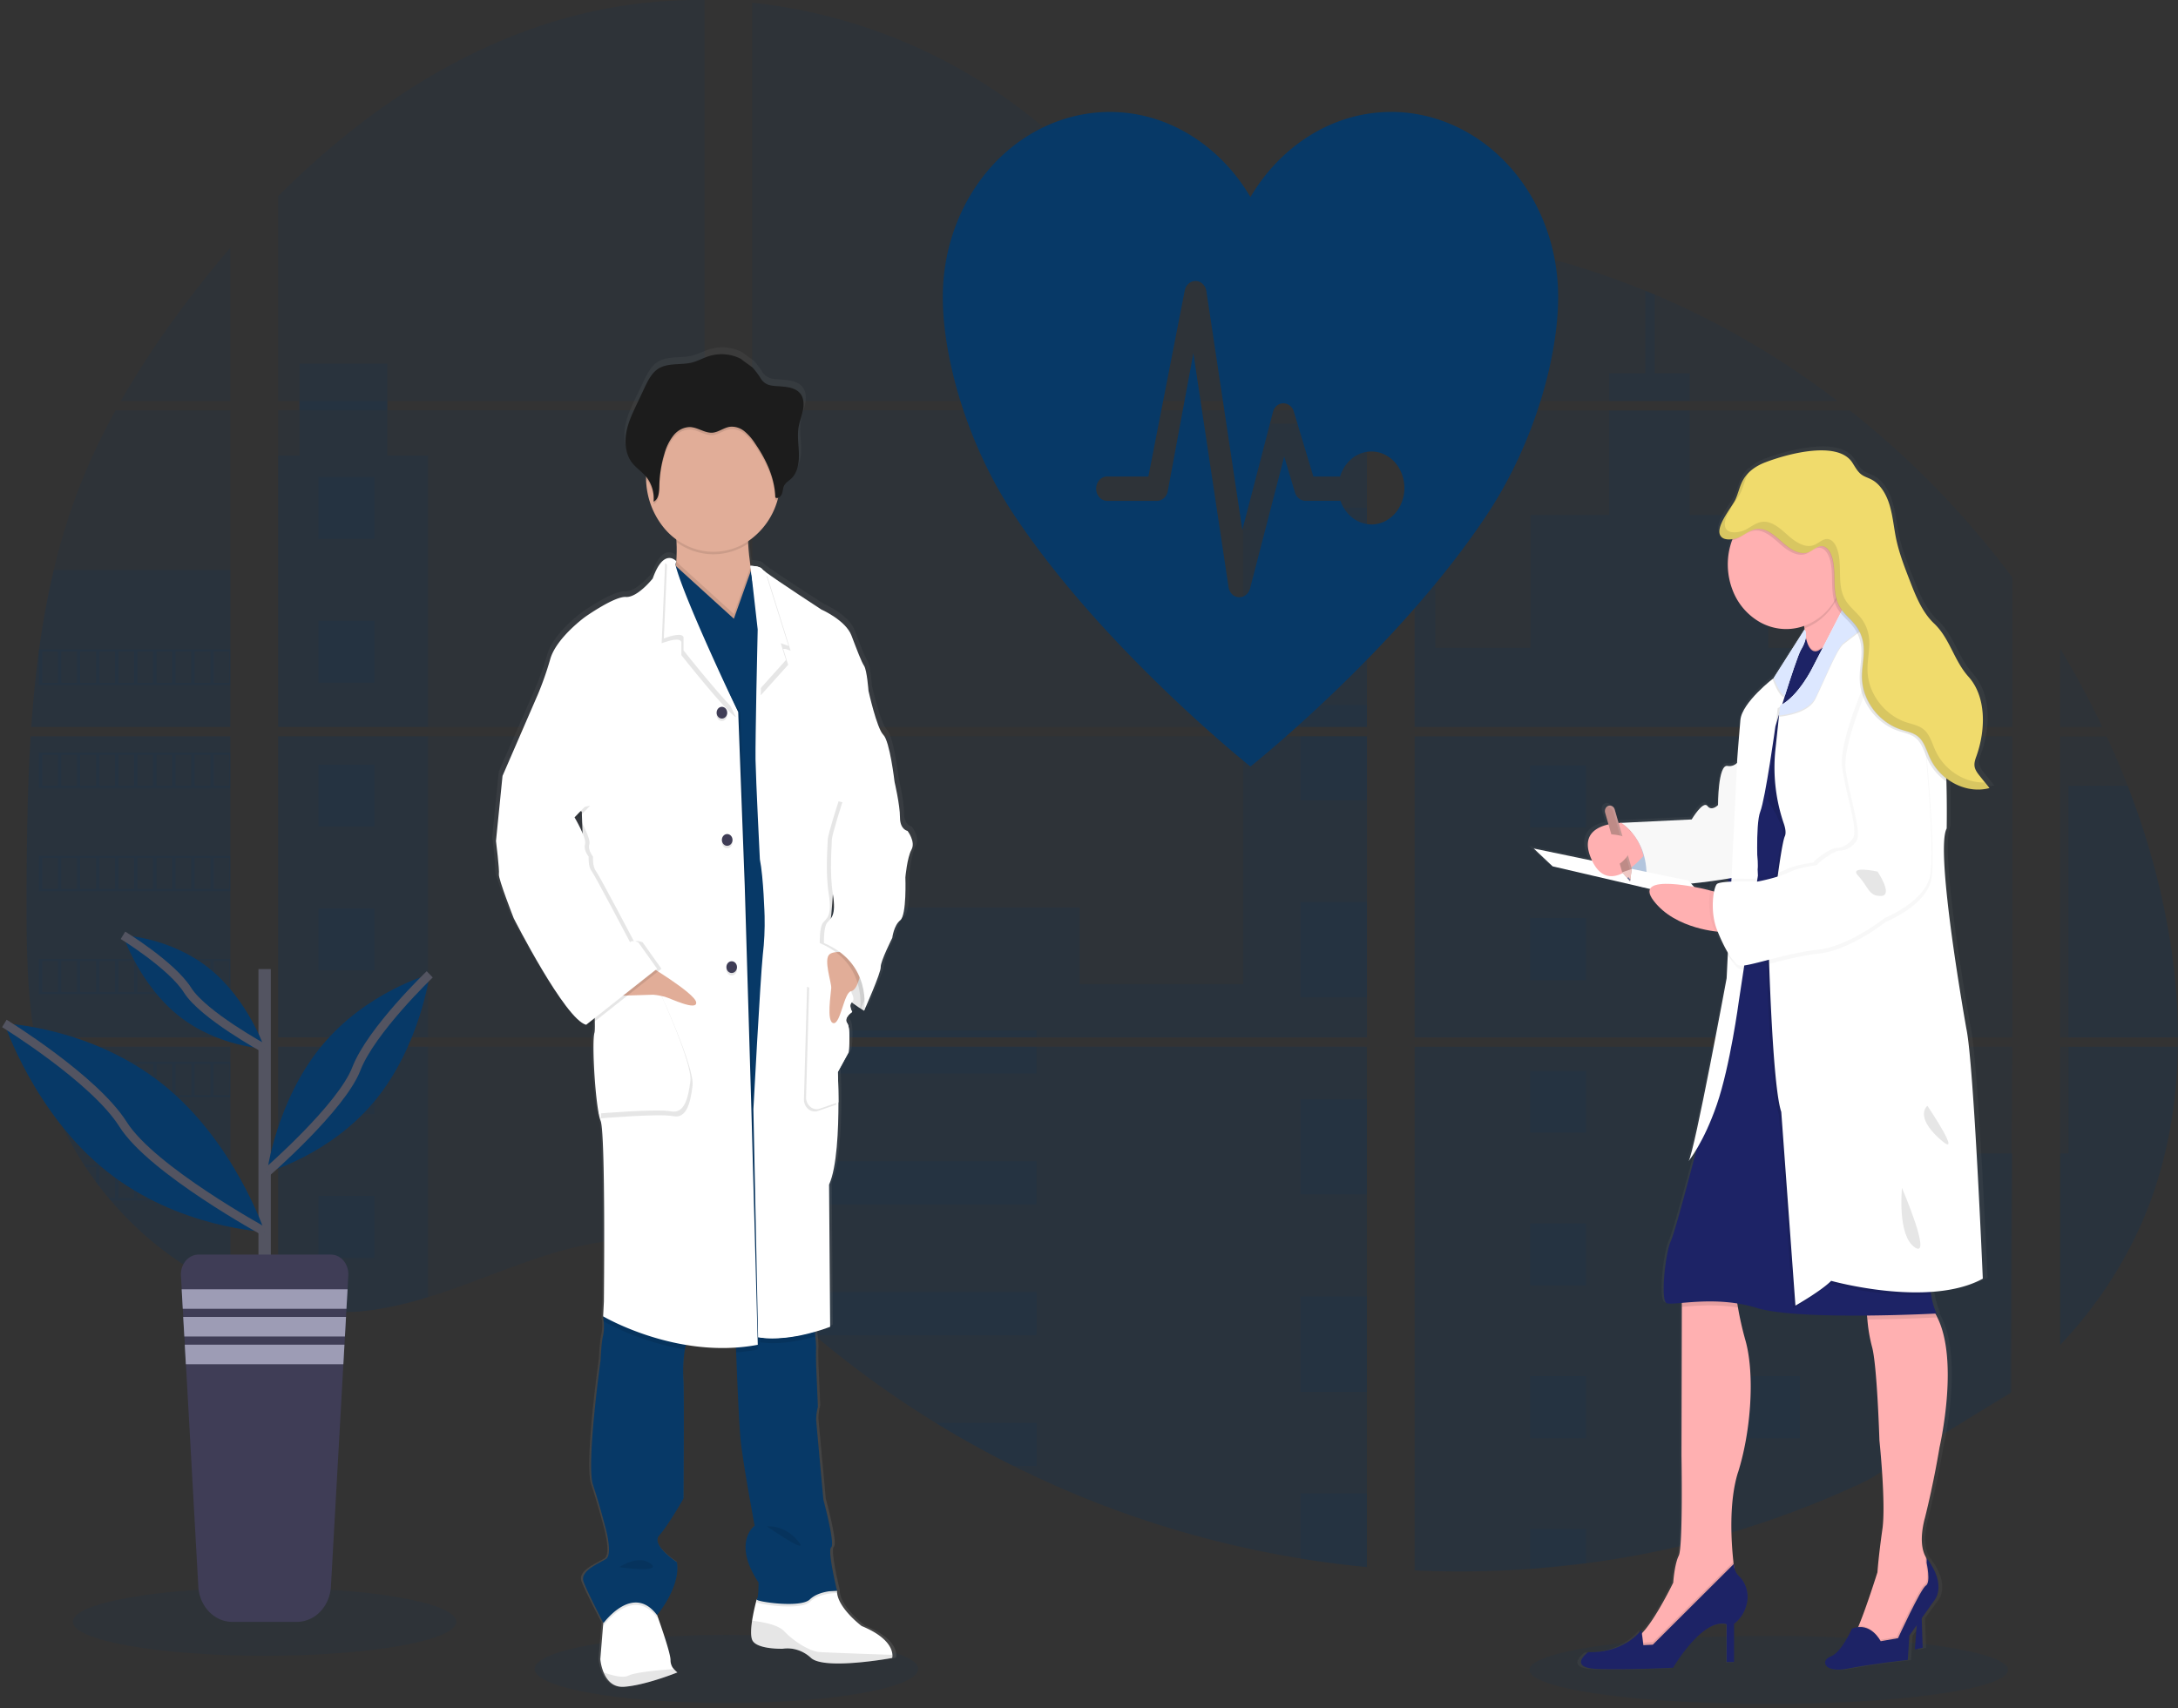 <svg width="501" height="393" viewBox="0 0 501 393" fill="none" xmlns="http://www.w3.org/2000/svg"><rect x="0" y="0" width="501" height="393" fill="#333333" stroke="none"/><path opacity=".1" d="M167.09 391.84c24.36 0 44.1-3.5 44.1-7.84 0-4.32-19.74-7.83-44.1-7.83-24.37 0-44.11 3.5-44.11 7.83s19.74 7.84 44.1 7.84zM406.85 392.06c30.4 0 55.04-3.5 55.04-7.83 0-4.34-24.64-7.84-55.04-7.84s-55.04 3.5-55.04 7.84c0 4.32 24.64 7.83 55.04 7.83zM7.05 169.4h45.94v69.29H10.41l-.34 2.14H53v55.88l-.22-.08a79.2 79.2 0 01-3.62-1.7l-.77-.38a88.13 88.13 0 01-4.88-2.77 76.98 76.98 0 01-18.05-15.6c-.16-.17-.3-.35-.45-.5a83.91 83.91 0 01-2.15-2.7l-.77-1a87.57 87.57 0 01-2.4-3.42l-.34-.5a77.22 77.22 0 01-7.78-15.58c-.07-.16-.12-.34-.18-.5a72.08 72.08 0 01-2.4-8.33c-2.57-11.1-2.87-22.64-2.87-34.1v-4c0-4.63.05-9.3.12-13.95 0-1.21.04-2.41.07-3.63a523.02 523.02 0 01.44-13.25l.3-5.32zM52.99 92.26h-25.2c4.1-7.1 8.57-13.92 13.4-20.42 3.75-5.09 7.7-10.05 11.8-14.83v35.25zM52.99 94.4v72.86H7.19c0-.21.03-.43.05-.64l.12-1.72c.05-.67.1-1.35.17-2l.19-2.19.2-2.19.23-2.17.24-2.17.22-1.8c.1-.85.2-1.7.33-2.54 0-.13.03-.26.05-.38a189.6 189.6 0 013.37-18.3 145.46 145.46 0 015.68-18.52c2.44-6.3 5.3-12.39 8.55-18.22l26.4-.02zM63.96 169.4v69.29h98.12v-69.3H63.96zm0 71.43v59.5c.56.13 1.12.26 1.67.36a47.92 47.92 0 002.71.5l.9.14a43.71 43.71 0 003.35.4l.88.07c.47.04.94.07 1.41.08.29 0 .58.04.88.05h3.23c.39 0 .78 0 1.16-.05h.03c.26 0 .54 0 .8-.03h.23c.23 0 .46 0 .67-.04h.16l1.52-.13 1.5-.18 1.04-.13c4.2-.65 8.35-1.63 12.42-2.93 9.16-2.82 18.11-6.77 27.26-9.67 11.83-3.73 24.9-5.56 36.33-1v-46.94H63.96zm98.12-148.57V0a114.63 114.63 0 00-31.88 4.14c-24.84 6.9-47.14 21.88-66.24 41.02v47.08h4.92v2.14h-4.92v72.87h98.12V94.39H89.1v-2.13h72.98zM288.12 61.1c-6.15-.24-12.26-2.4-17.78-5.72-10.57-6.37-19.02-16.19-28.45-24.48A123.87 123.87 0 00173.04.63v91.63h140.08l.35-.41-25.35-30.75zm12.76-2.5l13.53 16.42V54.28c-4.53.62-8.5 2.1-13.51 4.3l-.02.01zm13.53 256.5v-74.27h-28.83l-.24-.96.24.96H173.06v53.72c1.07.87 2.12 1.8 3.17 2.73 1.13 1 2.24 2.06 3.36 3.1l1.13 1.03a195.05 195.05 0 004.92 4.36c.54.5 1.1.95 1.66 1.42a226.17 226.17 0 0045.76 30.08 231.5 231.5 0 0081.35 23.26V315.1h.45-.45zM173.06 94.4v72.86h141.37V94.39H173.06zm0 75v69.29h141.37v-69.3H173.06zM325.4 54.2v23.12l17.27-20.96a171.74 171.74 0 00-17.27-2.2v.03zm0 115.22v69.27h137.5v-69.3l-137.5.03zm137 151.19l.49-79.78H325.4v120.5c8.86.4 17.73.29 26.58-.36h.15c4.22-.29 8.43-.72 12.62-1.28h.09a214.9 214.9 0 0064.82-19.14l32.74-19.94zm27.02-139.8a194.36 194.36 0 00-4.82-11.38h-10.73v69.26h27.12c-.01-19.62-4.5-39.65-11.56-57.9l-.01.02zm-15.55 60.04v68.62a98.27 98.27 0 0018.74-27.97c5.6-12.76 8.15-26.58 8.36-40.66l-27.1.01zm0-91.62v18.03h9.72a200.6 200.6 0 00-9.71-18.05l-.01.02zM380.62 67.8l-2.15-.9c-7.6-3.1-15.35-5.69-23.23-7.73l-26.43 32.1-.5.59.33.41h94.06a195.32 195.32 0 00-42.07-24.5l-.01.03zm44.84 26.63h-98.13l-1.93 1.95v70.89h137.53v-34.34a205.38 205.38 0 00-37.46-38.53l-.01.03z" fill="#073967"/><path opacity=".1" d="M52.99 131.15v36.1H7.19c0-.2.03-.42.05-.63a201.73 201.73 0 01.29-3.72l.19-2.19.2-2.19.23-2.17.24-2.17.22-1.8c.1-.85.2-1.7.33-2.54 0-.13.03-.26.05-.38a189.6 189.6 0 013.37-18.3l40.63-.01zM7.05 169.4h45.94v69.29H10.41l-.34 2.14H53v55.88l-.22-.08a79.2 79.2 0 01-3.62-1.7l-.77-.38a88.13 88.13 0 01-4.88-2.77 76.98 76.98 0 01-18.05-15.6c-.16-.17-.3-.35-.45-.5a83.91 83.91 0 01-2.15-2.7l-.77-1a87.57 87.57 0 01-2.4-3.42l-.34-.5a77.22 77.22 0 01-7.78-15.58c-.07-.16-.12-.34-.18-.5a72.08 72.08 0 01-2.4-8.33c-2.57-11.1-2.87-22.64-2.87-34.1v-4c0-4.63.05-9.3.12-13.95 0-1.21.04-2.41.07-3.63a523.02 523.02 0 01.44-13.25l.3-5.32zM98.5 104.83v62.43H63.96v-62.43h4.92V83.69H89.1v21.14h9.4zM98.5 169.4H63.96v69.28H98.5V169.4zM63.96 240.83H98.5v57.6a82.75 82.75 0 01-12.42 2.92l-1.04.14-1.5.18c-.5.06-1.02.1-1.52.13h-.16l-.66.03h-.24c-.27 0-.54.04-.81.05l-1.16.03h-3.21l-.87-.04c-.45 0-.94-.05-1.41-.08l-.87-.08-1.09-.1c-.76-.08-1.51-.18-2.26-.3l-.9-.13-.46-.07a61.8 61.8 0 01-2.26-.43c-.56-.1-1.1-.24-1.67-.36l-.03-59.49zM314.43 97.45h-28.48v69.8h28.48v-69.8zM314.44 169.4v69.29H173.06V208.8h75.3v17.63h37.59V169.4h28.49zM314.88 315.12h-.45v45.46a231.54 231.54 0 01-127.13-53.4 246.6 246.6 0 01-6.58-5.78c-1.5-1.36-2.98-2.77-4.49-4.13a103.1 103.1 0 00-3.17-2.74v-53.7h112.51l-.23-.95c.08.31.17.63.24.95h28.85v74.26l.45.03zM388.71 92.26h-18.56v-6.39h8.33v-19c.72.29 1.44.59 2.15.9v18.1h8.08v6.39zM433.43 167.26H342.3l.04.02-.04-.02h-16.9v-69.8h4.78v51.6h21.89V118.5h18.08V94.4h18.56v24.12h18.08v30.55h26.63v18.19zM325.4 169.4v69.29h108.03v-69.3H325.4zm137.35 150.85l.15-54.85h-29.47v-24.54H325.4v120.46c8.86.42 17.73.3 26.58-.35h.15c4.22-.29 8.43-.72 12.62-1.28h.09a214.88 214.88 0 0064.82-19.14M475.79 240.83h25.2c-.23 14.07-2.78 27.9-8.37 40.65a98.3 98.3 0 01-18.74 27.98v-44.08h1.9v-24.55zM501 238.69h-25.21v-57.9h13.64c7.06 18.25 11.55 38.28 11.57 57.9z" fill="#073967"/><path opacity=".1" d="M314.44 116.86h-15.26v21.88h15.25v-21.88zM314.44 162.22h-15.26v5.04h15.25v-5.04zM314.44 169.4h-15.26v14.7h15.25v-14.7zM314.44 207.58h-15.26v21.88h15.25v-21.88zM314.44 252.94h-15.26v21.88h15.25v-21.88zM314.43 315.1c.15 0 .3 0 .45.02h-.45v5.09h-15.25V298.3h15.25v16.8zM314.43 343.65v16.9c-5.1-.47-10.18-1.12-15.25-1.94v-14.96h15.25zM238.46 237.08h-65.4v1.6h65.4v-1.6zM238.46 240.83h-65.4v6.16h65.4v-6.16zM238.46 267.18h-65.4v9.91h65.4v-9.9zM238.45 297.29v9.9H187.3c-2.22-1.87-4.41-3.8-6.58-5.78-1.5-1.36-2.98-2.77-4.5-4.12h62.23zM238.45 327.38v9.9h-5.4a232.56 232.56 0 01-17.84-9.91l23.24.01zM364.85 176.11h-12.87v14.25h12.87V176.1zM86.1 109.74H73.24V124h12.88v-14.25zM86.1 142.83H73.24v14.24h12.88v-14.24zM86.1 175.92H73.24v14.24h12.88v-14.24zM86.1 209H73.24v14.25h12.88V209zM86.1 242.09H73.24v14.24h12.88V242.1zM86.1 275.18H73.24v14.24h12.88v-14.24zM414 176.11h-12.87v14.25H414V176.1zM364.85 211.25h-12.87v14.25h12.87v-14.25zM414 211.25h-12.87v14.25H414v-14.25zM364.85 246.38h-12.87v14.25h12.87v-14.25zM414 246.38h-12.87v14.25H414v-14.25zM364.85 281.52h-12.87v14.24h12.87v-14.24zM414 281.52h-12.87v14.24H414v-14.24zM364.85 316.66h-12.87v14.24h12.87v-14.24zM414 316.66h-12.87v14.24H414v-14.24zM351.98 360.97v-9.18h12.87v7.88l-12.87 1.3zM8.93 149.45v8.15H53v-8.15H8.93zm4.4 7.64h-3.6v-7.14h3.62l-.03 7.14zm4.38 0h-3.62v-7.14h3.62v7.14zm4.38 0h-3.63v-7.14h3.63v7.14zm4.38 0h-3.61v-7.14h3.62v7.14zm4.38 0h-3.62v-7.14h3.62v7.14zm4.39 0h-3.62v-7.14h3.62v7.14zm4.39 0H36v-7.14h3.62v7.14zm4.38 0h-3.62v-7.14H44v7.14zm4.38 0h-3.62v-7.14h3.62v7.14zm4.38 0h-3.62v-7.14h3.62v7.14zM8.93 173.16v8.15H53v-8.15H8.93zm4.4 7.64h-3.6v-7.12h3.62l-.03 7.12zm4.38 0h-3.62v-7.12h3.62v7.12zm4.38 0h-3.63v-7.12h3.63v7.12zm4.38 0h-3.61v-7.12h3.62v7.12zm4.38 0h-3.62v-7.12h3.62v7.12zm4.39 0h-3.62v-7.12h3.62v7.12zm4.39 0H36v-7.12h3.62v7.12zm4.38 0h-3.62v-7.12H44v7.12zm4.38 0h-3.62v-7.12h3.62v7.12zm4.38 0h-3.62v-7.12h3.62v7.12zM8.93 196.88v8.17H53v-8.17H8.93zm4.4 7.64h-3.6v-7.12h3.62l-.03 7.12zm4.38 0h-3.62v-7.12h3.62v7.12zm4.38 0h-3.63v-7.12h3.63v7.12zm4.38 0h-3.61v-7.12h3.62v7.12zm4.38 0h-3.62v-7.12h3.62v7.12zm4.39 0h-3.62v-7.12h3.62v7.12zm4.39 0H36v-7.12h3.62v7.12zm4.38 0h-3.62v-7.12H44v7.12zm4.38 0h-3.62v-7.12h3.62v7.12zm4.38 0h-3.62v-7.12h3.62v7.12zM8.93 220.6v8.15H53v-8.14H8.93zm4.4 7.64h-3.6v-7.13h3.62l-.03 7.13zm4.38 0h-3.62v-7.13h3.62v7.13zm4.38 0h-3.63v-7.13h3.63v7.13zm4.38 0h-3.61v-7.13h3.62v7.13zm4.38 0h-3.62v-7.13h3.62v7.13zm4.39 0h-3.62v-7.13h3.62v7.13zm4.39 0H36v-7.13h3.62v7.13zm4.38 0h-3.62v-7.13H44v7.13zm4.38 0h-3.62v-7.13h3.62v7.13zm4.38 0h-3.62v-7.13h3.62v7.13zM9.12 244.32c.18.77.38 1.54.58 2.3v-1.79h3.63v7.13h-1.94l.18.5h41.42v-8.14H9.12zm8.6 7.64H14.1v-7.13h3.62v7.13zm4.38 0h-3.62v-7.13h3.62v7.13zm4.39 0h-3.63v-7.13h3.62v7.13zm4.38 0h-3.62v-7.13h3.62v7.13zm4.38 0h-3.62v-7.13h3.62v7.13zm4.39 0h-3.62v-7.13h3.62v7.13zm4.38 0H40.4v-7.13h3.62v7.13zm4.38 0h-3.62v-7.13h3.62v7.13zm4.39 0h-3.63v-7.13h3.63v7.13zM19.35 268.05l.34.5h2.4v3.42c.25.34.5.68.77 1v-4.44h3.62v7.14h-1.47c.15.17.29.34.46.5H53v-8.13H19.35zm11.5 7.62h-3.62v-7.11h3.62v7.11zm4.39 0h-3.62v-7.11h3.62v7.11zm4.39 0H36v-7.11h3.62v7.11zm4.38 0h-3.62v-7.11H44v7.11zm4.38 0h-3.62v-7.11h3.62v7.11zm4.38 0h-3.62v-7.11h3.62v7.11zM43.52 291.76c.41.26.83.5 1.26.76v-.25h3.62v2.26l.77.4v-2.66h3.62v4.34l.22.08v-4.93h-9.49zM342.31 167.26h.03-.02zm-27.88 147.83h.45-.45zm-29.1-75.22c.1.32.17.64.25.96l-.24-.96zm56.99-72.63h.02-.02zm-273.42-75v2.14h20.22v-2.14H68.9zM314.43 315.1h.45-.45zm-29.1-75.22c.1.32.17.64.25.96l-.24-.96zm56.99-72.63h.02-.02zm-27.89 147.83h.45-.45zm-29.1-75.2c.1.32.17.64.25.96l-.24-.96z" fill="#073967"/><path d="M209.74 190.17s-1.79-.27-1.79-3.15c0-2.87-1.27-8.24-1.27-8.24 0-.03-1.1-9.35-2.63-10.84-1.53-1.48-3.49-10.18-3.49-10.18s-.33-4.73-1.02-5.74c-.68-1.02-1.6-3.51-2.97-7.06-1.36-3.55-7.04-6.01-7.04-6.01s-10.27-6.6-13.18-8.74a4.55 4.55 0 01-.74-.62c-.5-.74-2.72-.75-2.72-.75a54.11 54.11 0 01-.52-5.14c0-.18 0-.37-.02-.55a17.1 17.1 0 006.88-9.42l.15-.58c.2-.07.37-.19.53-.34.15-.15.27-.34.35-.54.27-.65.27-1.4.6-2 .38-.72 1.1-1.1 1.67-1.63 1.44-1.36 1.81-3.64 1.74-5.71-.04-1.68-.29-3.37-.2-5.04l.04-.42c.02-.25.05-.5.1-.74.22-1.24.7-2.42.97-3.65.28-1.23.3-2.62-.33-3.68-.93-1.56-2.86-1.87-4.56-2.03-1.92-.18-3.64.06-4.88-1.71-.57-.93-1.22-1.8-1.93-2.59-.26-.26-2.72-1.92-2.72-2.03a10.03 10.03 0 00-7.67-.66c-1.28.42-2.48 1.09-3.78 1.42-2.79.73-6-.06-8.38 1.71-1.32 1-2.1 2.6-2.85 4.15-.6 1.28-1.22 2.55-1.84 3.83-1 2.1-2.02 4.23-2.44 6.56-.09.5-.14 1.01-.16 1.53v.81c0 .18 0 .35.03.5l.03.32.06.5.14.66.08.27.16.5.1.27.23.5.1.2c.13.23.27.45.42.67.97 1.33 2.4 2.19 3.45 3.44v.56c.05 2.8.72 5.53 1.95 7.97a16.58 16.58 0 005.1 6.03l.03.58c.09 1.48.07 2.97-.05 4.46a1.94 1.94 0 00-.68-.56 1.75 1.75 0 00-.82-.18c-.2-.01-.4 0-.58.05l-.04-.03v.04c-1 .27-2.22 1.42-3.4 4.68 0 0-3.56 4.45-6.28 4.26-2.72-.18-9.6 4.63-9.6 4.63s-6.7 4.82-8.14 9.73c-.8 2.78-1.77 5.5-2.89 8.15l-8.3 18.91-1.52 15s.84 6.67.68 7.7c-.17 1 3.48 10.18 3.48 10.18s12.05 23.44 16.98 24.64l.35-.28c.21.12.44.22.67.28l1.01-.8c.06.89.04 1.77-.08 2.65-.68 2.31.26 17.42 1.44 20.38 1.19 2.96.77 41.77.77 41.77l-.17 3.43s0 .1.04.3l-.04.8.12.08c.13 1.08.09 2.19-.12 3.26-.42 1.5-.6 5.75-.6 5.75s-3.39 23.98-1.78 28.8c1.6 4.82 2.97 10.1 2.97 10.1s1.7 6 .09 7.03c-1.62 1.03-6.22 2.75-5.27 5.26.86 2.31 4.12 8.51 4.6 9.42l-.03.48-.67 7.97c.11 1.06.37 2.09.77 3.05.73 1.74 2.14 3.54 4.84 3.35.45-.04.97-.1 1.48-.17 4.93-.74 11-3.17 11-3.17-.31-.22-.6-.49-.86-.79a3 3 0 01-.76-2c.08-1.45-2.38-8.37-3-10.08l-.14-.38s5.6-6.48 4.67-12.23c0 0-6.2-4-4.16-6.2 2.05-2.2 5.7-8.52 5.7-8.52s.16-23.62 0-27.14c-.18-2.45-.07-4.91.3-7.33.07-.37.16-.72.24-1.07 2.83.46 5.68.7 8.53.71 1.04 0 2.1 0 3.17-.07a577.37 577.37 0 001.07 21c.51 5.47 3.31 20.2 3.31 20.2s-5.34 3.8.93 13.15c0 0 0 3.39-.41 3.88-.45 1.6-.8 3.24-1.08 4.89-.26 1.76-.37 3.55.06 4.47 1.02 2.22 7.13 2.04 7.13 2.04l.15-.03c1.15-.14 2.32-.01 3.43.36 1.1.37 2.14.98 3.04 1.8 2.32 2.06 11.13 1.15 15.9.5 1.87-.27 3.12-.5 3.12-.5.06-.24.09-.48.07-.73-.05-1.3-.97-4.14-7.2-6.68 0 0-5.86-4.36-5.78-8.15h-.8c.5-.03.81 0 .81 0s-2.3-9.27-1.36-10.02c.94-.75-1.87-11.02-1.87-11.02s-1.6-17.23-1.69-18.44c0-1.03.15-2.06.42-3.05l-.42-9.45s-.08-3.14 0-4.16a23 23 0 00-.2-2.65l-.12-1.08c2.2-.61 3.62-1.19 3.62-1.19l-.25-32.88c1.86-4 2.2-12.8 2.2-19.03 0-4-.17-6.97-.17-6.97l2.55-4.6s.6-5.52-.34-6.72c-.41-.55-.23-1.12.11-1.58.18-.16.37-.3.56-.42l-.06-.11c.18-.17.37-.32.57-.45 0 0-.9-1.55-.1-2.2.76.56 1.44 1 1.96 1.34-.04.37-.08.58-.08.58l.22-.5.8.5s4-8.8 3.9-10.1c-.08-1.3 2.72-6.76 2.72-6.76s.34-2.87 1.88-4.07c1.53-1.2 1.18-9.91 1.18-9.91s.43-4.54 1.44-6.4c1.02-1.85-.92-4.35-.92-4.35zm-76.4-3.86l.08 2.1-.78-1.39.7-.7z" fill="url(#paint0_linear)"/><path d="M199.76 227.96l-.98 4.6s-7.83-4.41-9.24-10.03c-1.41-5.63 2.36-7.76 2.36-7.76l7.3 3.42.56 9.77z" fill="#fff"/><path opacity=".1" d="M199.76 227.96l-.98 4.6s-7.83-4.41-9.24-10.03c-1.41-5.63 2.36-7.76 2.36-7.76l7.3 3.42.56 9.77z" fill="#000"/><path d="M155.81 384.8s-7.24 2.94-12.22 3.3c-2.65.2-4.04-1.6-4.75-3.32a10.9 10.9 0 01-.75-3.03l.65-7.94.34-4.23 10.58-3.04 1.5 5.07.14.39c.6 1.7 3.02 8.58 2.94 10.02a3 3 0 00.2 1.07c.12.34.3.65.55.9.24.3.52.57.82.8zM205.28 380.75c.02.25 0 .49-.06.72 0 0-15.5 2.86-18.66 0a8.17 8.17 0 00-3.06-1.82 7.61 7.61 0 00-3.46-.3s-6 .19-7-2c-.4-.91-.3-2.7-.04-4.45a46.2 46.2 0 011.05-4.86l.24-.2 1.42-1.28 16.7-.54h.13c-.09 3.77 5.66 8.1 5.66 8.1 6.1 2.51 7.01 5.34 7.08 6.63z" fill="#fff"/><path opacity=".1" d="M205.28 380.75c.02.25 0 .49-.07.72 0 0-15.48 2.86-18.65 0a8.18 8.18 0 00-3.06-1.82 7.62 7.62 0 00-3.45-.3s-6 .19-7-2c-.41-.92-.31-2.7-.05-4.45 2.3.26 5.95.9 7.38 2.41 2.16 2.31 5.83 4.62 8.08 4.8 1.76.12 12.3.5 16.82.64zM155.81 384.8s-7.24 2.94-12.22 3.3c-2.65.2-4.04-1.6-4.75-3.32 1.85.68 4.4 1.4 5.75.74 1.6-.78 7.24-1.28 10.4-1.5.25.3.52.55.82.77z" fill="#000"/><path d="M166.56 147.45c-5.98-2.57-13.67-11.06-11.75-15.03.43-1 .68-2.08.75-3.18.12-1.5.14-3.01.06-4.51-.14-2.46-.4-4.91-.8-7.34 0 0 18.65.47 17.56 3.51-.31.9-.37 2.44-.28 4.17.09 1.74.31 3.7.55 5.35.32 2.28.65 4.01.65 4.01s-1.14 1.77-1.81 1.86c-.67.1 3.64 14.82-4.93 11.16z" fill="#E1AD98"/><path opacity=".1" d="M151.29 372l-.14.17c-5.58-7.47-12.33 1.84-12.33 1.84l-.1-.2.35-4.23 10.58-3.04 1.5 5.07.14.39zM192.54 366.54s-4.07-.1-6.25 2.03c-2.17 2.13-12.67.46-12.22 0 .14-.23.22-.49.24-.76l1.42-1.27 16.7-.54.11.54z" fill="#000"/><path d="M158.23 307.94c-.3.82-.54 1.69-.7 2.56-.37 2.41-.47 4.86-.3 7.3.16 3.5 0 27 0 27s-3.58 6.27-5.58 8.47c-2 2.21 4.07 6.18 4.07 6.18.9 5.71-4.58 12.16-4.58 12.16-5.57-7.46-12.32 1.85-12.32 1.85s-3.67-7.02-4.58-9.52c-.92-2.5 3.58-4.24 5.16-5.25 1.58-1.02-.08-7.02-.08-7.02s-1.33-5.25-2.92-10.05c-1.58-4.79 1.75-28.65 1.75-28.65s.17-4.24.59-5.72c.2-1.06.24-2.16.12-3.24a25.96 25.96 0 00-.13-1.18l.07-.12 2.26-4.67s18.25 6.95 17.17 9.9zM192.54 366s-4.07-.1-6.25 2c-2.17 2.1-12.67.46-12.22 0 .45-.46.42-3.88.42-3.88-6.16-9.3-.9-13.08-.9-13.08s-2.76-14.65-3.26-20.08c-.35-3.8-.78-14-1-19.83l-.17-4.23 5.04-1.12.65-.14 12.14-2.7s.33 2.5.56 4.56c.1.87.17 1.75.19 2.63-.09 1 0 4.14 0 4.14l.4 9.4c-.26.99-.4 2.01-.4 3.04.08 1.2 1.66 18.34 1.66 18.34s2.75 10.23 1.8 10.96c-.93.74 1.34 9.98 1.34 9.98z" fill="#073967"/><path opacity=".1" d="M172.38 120.9c-.31.9-.37 2.44-.28 4.17a14.37 14.37 0 01-8.29 2.46 14.47 14.47 0 01-8.2-2.8c-.13-2.46-.4-4.9-.8-7.34 0 0 18.66.46 17.57 3.51z" fill="#000"/><path d="M179.6 109.83c0 1.8-.26 3.6-.77 5.32a16.98 16.98 0 01-6.56 9.25 14.28 14.28 0 01-10.41 2.38 15.12 15.12 0 01-9.35-5.6 18.2 18.2 0 01-3.89-10.94v-.4c-.03-2.28.34-4.54 1.1-6.66.77-2.11 1.9-4.03 3.34-5.66a15.51 15.51 0 015.06-3.79 14.21 14.21 0 0111.98 0c1.9.88 3.61 2.17 5.06 3.8a17.42 17.42 0 013.34 5.65 18.78 18.78 0 011.1 6.65z" fill="#E1AD98"/><path opacity=".1" d="M166.56 147.45c-5.98-2.57-13.67-11.06-11.75-15.03.43-1 .68-2.08.75-3.18l8.18 7.43 5.06 4.6 3.85-10.84c.32 2.27.65 4 .65 4s-1.14 1.77-1.81 1.87c-.67.1 3.64 14.8-4.93 11.15z" fill="#000"/><path d="M187.71 180.32l-6.83 126.97-8.91.65-23.07-73.62 3.79-87.41.8-18.47 10.25 9.32 5.07 4.6 3.96-11.16 7.36 7.1 7.58 42.02z" fill="#073967"/><path opacity=".1" d="M158.23 307.94a15 15 0 00-.7 2.56 61.18 61.18 0 01-18.67-6.45l-.12-.07.04-.8.02-.43 2.27-4.67s18.24 6.92 17.16 9.86zM174.3 310.52c-1.66.32-3.33.53-5 .64l-.16-4.23 5.03-1.12.13 4.71zM187.52 307.52c-3.22.93-8.19 1.97-12.64 1.32l-.06-3.18 12.14-2.7s.33 2.49.56 4.56z" fill="#000"/><path opacity=".1" d="M174.8 309.42c-18.56 3.5-35.56-6.55-35.56-6.55l.16-3.4s.43-38.62-.74-41.58c-1.17-2.96-2.08-17.97-1.42-20.27.66-2.3-2.41-36.86-2.41-36.86l-.5-14.02-18.22-8.17 8.14-18.8a72.57 72.57 0 002.84-8.11c1.41-4.88 8-9.67 8-9.67s6.74-4.79 9.4-4.61c2.67.18 6.16-4.24 6.16-4.24 2.58-7.27 4.92-3.98 4.92-3.98 0 .35 0 0-.13 1.08-.9 7.99 14.64 33.23 14.86 33.68l1.48 39.9 1.5 50.5 1.52 55.1z" fill="#000"/><path d="M174.3 309.42c-18.56 3.5-35.56-6.55-35.56-6.55l.17-3.4s.42-38.62-.75-41.58c-1.18-2.96-2.08-17.97-1.42-20.27.67-2.3-2.41-36.86-2.41-36.86l-.5-14.02-18.24-8.2 8.15-18.8a73.51 73.51 0 002.84-8.11c1.4-4.88 7.99-9.67 7.99-9.67s6.75-4.79 9.4-4.61c2.67.18 6.17-4.24 6.17-4.24 2.58-7.28 5.43-3.98 5.43-3.98 0 .35-.27.5-.13 1.08 2 7.75 14.14 33.23 14.37 33.68l1.5 39.9 1.5 50.5 1.5 55.13z" fill="#fff"/><path opacity=".1" d="M169.3 165.02c-2-.92-12.57-14.28-12.57-14.28v-3.04c-.39-1-2.67-.39-4.53.31l.8-18.46.9.83c1.99 7.74 15.17 34.2 15.4 34.64z" fill="#000"/><path d="M169.8 163.92c-2-.92-12.57-14.28-12.57-14.28v-3.04c-.39-1-2.67-.4-4.53.3l.8-18.46.9.83c2 7.74 15.18 34.2 15.4 34.65z" fill="#fff"/><path opacity=".1" d="M139.24 230.54c.25 0 12.9-1.47 12.9-1.47s7.67 16.67 7.17 20.73c-.5 4.05-1.41 7.65-4.5 7.01-3.08-.64-16.59.5-16.59.5l1.02-26.77z" fill="#000"/><path d="M138.74 229.43c.25 0 12.9-1.47 12.9-1.47s7.66 16.68 7.17 20.73c-.5 4.05-1.42 7.65-4.5 7.01-3.08-.63-16.59.5-16.59.5l1.02-26.77z" fill="#fff"/><path d="M148.28 221.6s11.61 6.91 11.86 9.02c.25 2.1-5.91-.92-7.24-1.29-.88-.23-1.77-.39-2.67-.46l-8.87.27 6.92-7.54z" fill="#E1AD98"/><path opacity=".1" d="M166.06 165.88c.67 0 1.22-.6 1.22-1.35 0-.74-.55-1.35-1.22-1.35-.68 0-1.22.6-1.22 1.35 0 .75.54 1.35 1.22 1.35z" fill="#000"/><path d="M166.06 165.33c.67 0 1.22-.6 1.22-1.35 0-.74-.55-1.35-1.22-1.35-.68 0-1.22.6-1.22 1.35 0 .75.54 1.35 1.22 1.35z" fill="#3F3D56"/><path opacity=".1" d="M168.3 224.43c.68 0 1.23-.6 1.23-1.35 0-.75-.55-1.36-1.22-1.36-.68 0-1.22.6-1.22 1.36 0 .74.54 1.35 1.22 1.35z" fill="#000"/><path d="M168.3 223.87c.68 0 1.23-.6 1.23-1.35 0-.75-.55-1.35-1.22-1.35-.68 0-1.22.6-1.22 1.35 0 .75.54 1.35 1.22 1.35z" fill="#3F3D56"/><path opacity=".1" d="M167.28 195.16c.67 0 1.22-.6 1.22-1.36 0-.74-.55-1.35-1.22-1.35-.68 0-1.23.6-1.23 1.35 0 .75.55 1.36 1.23 1.36z" fill="#000"/><path d="M167.28 194.6c.67 0 1.22-.6 1.22-1.35 0-.74-.55-1.35-1.22-1.35-.68 0-1.23.6-1.23 1.35 0 .75.55 1.36 1.23 1.36z" fill="#3F3D56"/><path d="M195.45 228.6s.83 1.37 0 2.02c-.83.64.08 2.2.08 2.2s-2.08 1.36-1.16 2.57c.91 1.21.33 6.68.33 6.68l-2.5 4.58s.15 2.95.16 6.94c0 6.22-.33 14.97-2.16 18.95l.26 32.72s-8.75 3.53-16.08 2.45l-1.08-52.49s1.58-29.76 2.16-35.47c.35-2.97.49-5.96.42-8.95 0 0-.25-8.93-1.09-13.08 0 0-.9-17.97-1-22.94-.03-2.38.08-9.32.2-15.92l.3-14.03-1.64-14.46s1.65-.19 2.14.55c.23.23.47.44.73.62 2.85 2.13 12.93 8.69 12.93 8.69s5.57 2.45 6.91 5.97c1.33 3.52 2.26 6.01 2.91 7.01.65 1 1 5.71 1 5.71s1.92 8.67 3.42 10.14c1.5 1.46 2.6 10.8 2.6 10.8l-13.25 11.52s-1.16 19.16-1.41 19.9c-.25.75 4.82 17.31 4.82 17.31z" fill="#fff"/><path d="M195.95 228.6s.83 1.37 0 2.02c-.83.64.08 2.2.08 2.2s-2.06 1.37-1.16 2.58c.9 1.22.34 6.69.34 6.69l-2.5 4.58s.15 2.95.16 6.94c0 6.22-.33 14.96-2.16 18.95l.25 32.71s-8.76 3.54-16.08 2.46l-1.08-52.5s1.58-29.76 2.17-35.47c.34-2.96.48-5.95.4-8.94 0 0-.24-8.94-1.07-13.08 0 0-.9-17.97-1-22.94-.04-2.38.07-9.33.2-15.93.14-7.22.3-14.02.3-14.02l-2.19-14.66s2.18 0 2.69.74c.22.24.46.44.72.62 2.85 2.13 12.93 8.7 12.93 8.7s5.58 2.45 6.91 5.97c1.34 3.51 2.27 6 2.92 7 .65 1.01 1 5.72 1 5.72s1.91 8.66 3.41 10.13c1.5 1.47 2.58 10.78 2.58 10.78l-13.24 11.53s-1.16 19.16-1.42 19.9c-.25.74 4.84 17.31 4.84 17.31z" fill="#fff"/><path opacity=".1" d="M180.1 149.1l1.2 3.86-6.3 7.01c.14-7.21.3-14.03.3-14.03l-2.19-14.66s2.19 0 2.69.75c.22.23.46.44.72.61l5.35 17.08-1.78-.62z" fill="#000"/><path d="M179.6 148l1.2 3.85-6.3 7.01c.14-7.22.3-14.02.3-14.02l-2.19-14.66s2.19 0 2.69.74c.22.24.46.44.72.62l5.36 17.08-1.79-.63z" fill="#fff"/><path opacity=".1" d="M179.6 109.83c0 1.8-.26 3.6-.77 5.32a.59.59 0 01-.25-.02.62.62 0 01-.24-.12c-.11-4.5-2.12-8.74-4.59-12.34a12.52 12.52 0 00-2.49-2.86 4.54 4.54 0 00-3.37-1.05c-1.36.2-2.56 1.22-3.93 1.35-1.81.17-3.43-1.22-5.23-1.29-.73.01-1.45.19-2.11.53-.67.34-1.26.83-1.73 1.45a12.1 12.1 0 00-2.06 4.22 27.1 27.1 0 00-1.15 7.3c-.03 1.4-.15 3.16-1.33 3.67a8.22 8.22 0 00-.3-3.06 7.7 7.7 0 00-1.4-2.66l-.03-.03v-.4c-.03-2.28.34-4.54 1.1-6.66.77-2.11 1.9-4.03 3.34-5.66a15.51 15.51 0 015.06-3.79 14.21 14.21 0 0111.98 0c1.9.88 3.61 2.17 5.06 3.8a17.42 17.42 0 013.34 5.65 18.78 18.78 0 011.1 6.65z" fill="#000"/><path d="M170.52 82.62a9.73 9.73 0 00-7.52-.65c-1.26.4-2.44 1.07-3.7 1.41-2.73.73-5.9-.06-8.23 1.7-1.29 1-2.07 2.58-2.8 4.12l-1.8 3.82c-.99 2.09-1.99 4.2-2.4 6.5-.41 2.3-.16 4.88 1.16 6.73.96 1.35 2.37 2.2 3.41 3.46.63.77 1.1 1.68 1.4 2.66.29.98.4 2.02.3 3.05 1.19-.5 1.3-2.26 1.33-3.67.05-2.48.44-4.94 1.15-7.29.41-1.55 1.11-2.99 2.06-4.22a5.22 5.22 0 011.73-1.45 4.73 4.73 0 012.11-.53c1.81.07 3.44 1.45 5.23 1.29 1.36-.13 2.56-1.15 3.93-1.35 1.2-.13 2.4.25 3.38 1.05.95.8 1.79 1.77 2.48 2.86 2.47 3.6 4.48 7.82 4.6 12.34.5.41 1.24-.13 1.5-.77.25-.64.26-1.39.58-2 .37-.7 1.08-1.08 1.64-1.61 1.41-1.35 1.77-3.62 1.71-5.68-.05-2.06-.42-4.14-.06-6.17.21-1.24.69-2.4.95-3.63.27-1.23.3-2.6-.32-3.66-.9-1.55-2.81-1.86-4.47-2-1.9-.19-3.58.04-4.79-1.71a18.9 18.9 0 00-1.9-2.58c-.24-.26-2.66-1.91-2.66-2.02z" fill="#1C1C1C"/><path opacity=".1" d="M121.32 188.25l-4.73-9.68-1.5 14.93s.83 6.63.67 7.65c-.17 1.01 3.41 10.13 3.41 10.13s11.83 23.31 16.66 24.51l16.32-12.9-4.33-6.08s-1.5-.65-1.87 0c0 0-8.04-15.3-8.87-16.4-.84-1.11-.67-3.32-.67-3.32s-1.25-1.47-.84-2.85c.42-1.39-2.4-6.18-2.4-6.18l2.57-2.67-14.42 2.86z" fill="#000"/><path d="M116.84 177.47l-1.25 1.1-1.5 14.93s.83 6.63.67 7.65c-.17 1.01 3.41 10.13 3.41 10.13s11.83 23.31 16.66 24.51l16.32-12.9-4.33-6.08s-1.5-.65-1.88 0c0 0-8.03-15.3-8.86-16.4-.84-1.11-.67-3.32-.67-3.32s-1.25-1.47-.83-2.85c.42-1.39-2.42-6.18-2.42-6.18l2.58-2.67-17.9-7.92z" fill="#fff"/><path opacity=".1" d="M194.37 235.96c.9 1.22.33 6.68.33 6.68l-2.5 4.58s.15 2.95.16 6.94l-4.2 1.45c-.38.13-.78.16-1.17.08-.4-.07-.76-.25-1.08-.52a2.72 2.72 0 01-.74-1 3 3 0 01-.24-1.28l.72-25.85 9.8 4.15c-.83.64.08 2.2.08 2.2s-2.08 1.35-1.16 2.57z" fill="#000"/><path d="M194.87 235.4c.9 1.22.34 6.69.34 6.69l-2.5 4.58s.15 2.95.16 6.94l-4.28 1.47c-.37.13-.76.16-1.15.08a2.34 2.34 0 01-1.05-.5c-.31-.27-.56-.6-.73-1a2.94 2.94 0 01-.24-1.24l.73-25.93 9.8 4.14c-.83.65.08 2.21.08 2.21s-2.06 1.35-1.16 2.56z" fill="#fff"/><path d="M198.12 223.08s-.67 4.7-2.34 4.98c-1.66.28-2.4 7.6-4.07 7.35-1.66-.26-.56-6.82-.5-8.1.06-1.26-1.81-6.53-.41-7.73 1.4-1.2 5.82 0 5.82 0l1.5 3.5z" fill="#E1AD98"/><path opacity=".1" d="M201.66 186.86l3.14-7.01s1.25 5.34 1.25 8.2c0 2.85 1.75 3.13 1.75 3.13s1.91 2.5.9 4.33c-1 1.83-1.41 6.36-1.41 6.36s.33 8.66-1.17 9.86c-1.5 1.2-1.81 4.06-1.81 4.06s-2.75 5.43-2.67 6.72c.09 1.3-3.83 10.05-3.83 10.05s1.92-10.88-9.24-15.57c0 0-.09-3.7.75-4.7.83-1.02 2.13-1.48 1.31-6.6-.81-5.1-.23-11.22-.23-12.45 0-1.22 2.5-8.88 2.5-8.88l8.76 2.5z" fill="#000"/><path d="M203.02 178.85l2.74 1s1.26 5.34 1.26 8.2c0 2.85 1.74 3.13 1.74 3.13s1.92 2.5.9 4.33c-1 1.83-1.4 6.36-1.4 6.36s.33 8.66-1.17 9.86c-1.5 1.2-1.84 4.06-1.84 4.06s-2.74 5.43-2.66 6.72c.09 1.3-3.83 10.05-3.83 10.05s1.92-10.88-9.24-15.57c0 0-.09-3.7.75-4.7.83-1.02 2.13-1.48 1.31-6.6-.81-5.1-.23-11.22-.23-12.45 0-1.22 2.5-8.88 2.5-8.88l9.17-5.51z" fill="#fff"/><path opacity=".1" d="M142.43 360.6s4.37-3.04 7.24-.83-7.24.83-7.24.83zM176.4 351.2s3.88-.55 7.13 3.32-7.12-3.32-7.12-3.32z" fill="#000"/><g opacity=".1" fill="#000"><path opacity=".1" d="M182.07 108.97c-.56.53-1.27.91-1.64 1.62-.32.6-.33 1.35-.58 2-.26.65-1 1.18-1.5.77-.12-4.5-2.13-8.74-4.6-12.34a12.36 12.36 0 00-2.49-2.86 4.54 4.54 0 00-3.38-1.06c-1.36.2-2.55 1.23-3.92 1.36-1.81.17-3.44-1.22-5.24-1.3-.72.02-1.45.2-2.1.54-.67.34-1.26.83-1.73 1.45a12.05 12.05 0 00-2.06 4.22 27.17 27.17 0 00-1.15 7.3c-.03 1.39-.15 3.13-1.32 3.65.03.37.03.75 0 1.12 1.18-.5 1.3-2.27 1.33-3.67a27.1 27.1 0 011.15-7.3c.4-1.55 1.11-2.98 2.06-4.22a5.23 5.23 0 011.72-1.44 4.73 4.73 0 012.11-.53c1.81.07 3.44 1.45 5.24 1.28 1.35-.12 2.56-1.15 3.92-1.35 1.2-.13 2.41.25 3.38 1.06.96.8 1.8 1.76 2.49 2.85 2.47 3.6 4.48 7.83 4.6 12.34.5.42 1.24-.12 1.5-.76.25-.64.26-1.4.57-2 .38-.71 1.1-1.09 1.65-1.62 1.41-1.35 1.76-3.61 1.7-5.67v-.2c-.08 1.79-.5 3.6-1.71 4.76zM148.65 108.61c-1.04-1.26-2.46-2.1-3.41-3.45a7.84 7.84 0 01-1.32-4.1 8.32 8.32 0 001.32 5.2c.95 1.35 2.37 2.2 3.41 3.46 1 1.24 1.6 2.81 1.7 4.47.08-1-.04-2.02-.33-2.98a7.73 7.73 0 00-1.37-2.6zM184.67 93.5c-.26 1.22-.74 2.39-.96 3.62-.13.83-.17 1.67-.14 2.5.02-.47.06-.94.14-1.41.22-1.25.7-2.4.96-3.64.16-.67.2-1.37.15-2.07-.03.34-.08.67-.15 1z"/></g><path opacity=".1" d="M60.87 380.97c24.36 0 44.1-3.51 44.1-7.84s-19.74-7.84-44.1-7.84c-24.36 0-44.11 3.51-44.11 7.84s19.75 7.84 44.1 7.84z" fill="#073967"/><path d="M62.29 222.97h-2.84v70.7h2.84v-70.7z" fill="#535461"/><path d="M80.12 293.46l-.17 3.19-.26 4.5-.1 1.88-.25 4.5-.1 1.88-.26 4.5-2.86 51.13c-.13 2.2-1 4.26-2.46 5.77a7.44 7.44 0 01-5.36 2.36H53.43c-2 0-3.9-.85-5.36-2.36a9.07 9.07 0 01-2.45-5.77l-2.85-51.16-.25-4.5-.1-1.88-.26-4.5-.1-1.88-.26-4.51-.18-3.19a4.95 4.95 0 011.11-3.35c.38-.44.84-.8 1.35-1.04a3.74 3.74 0 011.62-.37h30.42c.55 0 1.1.14 1.6.38.51.25.97.61 1.34 1.06a4.92 4.92 0 011.06 3.36z" fill="#3F3D56"/><path d="M79.95 296.65l-.26 4.49H42.04l-.25-4.5h38.16zM79.59 303.01l-.25 4.5H42.4l-.26-4.5H79.6zM79.23 309.39l-.25 4.5H42.75l-.25-4.5h36.73z" fill="#9D9CB5"/><path d="M37.45 249.47c16.53 13.23 23.43 33.93 23.43 33.93s-19.92-.76-36.45-14C7.9 256.18 1.01 235.49 1.01 235.49s19.91.75 36.44 13.99z" fill="#073967"/><path d="M1 235.48s20.68 12.7 27.31 23.21c6.63 10.52 32.57 24.7 32.57 24.7" stroke="#535461" stroke-width="2" stroke-miterlimit="10"/><path d="M48.12 222.81c9 7.2 12.76 18.46 12.76 18.46s-10.84-.4-19.84-7.6c-9-7.2-12.75-18.47-12.75-18.47s10.83.4 19.83 7.61z" fill="#073967"/><path d="M28.29 215.2s11.25 6.9 14.86 12.63c3.6 5.72 17.73 13.44 17.73 13.44" stroke="#535461" stroke-width="2" stroke-miterlimit="10"/><path d="M73.94 240.7c-10.34 12.57-12.52 29-12.52 29s14.57-3.96 24.9-16.54c10.32-12.57 12.52-28.99 12.52-28.99s-14.57 3.97-24.9 16.53z" fill="#073967"/><path d="M98.85 224.18s-13.47 12.88-16.89 21.76c-3.42 8.87-20.54 23.75-20.54 23.75" stroke="#535461" stroke-width="2" stroke-miterlimit="10"/><path d="M453.3 236.28s-7.47-41.14-4.6-46.26c0 0 .1-4.76-.07-10.83v-.7c.5.38 1.02.71 1.57 1a11.62 11.62 0 008.55 1.23l-2.26-2.79a4.73 4.73 0 01-1.23-2.27c-.12-.88.21-1.66.5-2.45 2.14-6.01 2.25-13.57-1.89-18.16-3.5-3.86-4.35-8.83-8.15-12.36-2.77-2.57-4.3-6.36-5.74-10.01-1.21-3.1-2.44-6.2-3.14-9.49-.54-2.55-.76-5.2-1.5-7.7-.75-2.5-2.15-4.93-4.34-6.05-.77-.4-1.64-.62-2.35-1.15-.93-.7-1.5-1.82-2.17-2.82-3.43-5-14.9-2.05-20.33-.02a11.18 11.18 0 00-4.02 2.46l.05-.09.13-.22c-.6.53-1.1 1.16-1.52 1.88-.79 1.38-1.12 3-1.78 4.5-.8 1.78-5.23 6.75-3.32 8.74.13.14.28.25.45.33.71.32 1.5.41 2.26.25l-.08.21a16 16 0 00-.98 5.55c0 8.23 6.13 14.9 13.7 14.9 1.43 0 2.84-.23 4.2-.71l.1.57.02.23-.24.37a.63.63 0 00-.04-.07l-7.1 11c-1.1.84-7.35 5.85-7.7 9.6-.37 4.12-.74 8.93-.74 8.93l-.05 1.03c-.31.29-.68.5-1.07.61-.39.12-.8.14-1.2.07-2.21-.4-2.21 9.01-2.21 9.01s-1.48 1.5-2.5.2c-1-1.3-3.69 3.11-3.69 3.11l-16.8.8-.38.03-.9-3.1c-.1-.33-.3-.6-.59-.75a1.08 1.08 0 00-1.1 0l-.06.05-.12.09-.06.06a1 1 0 00-.09.1l-.05.07-.03.03a1.4 1.4 0 00-.16 1.12l.78 2.67c-3.24.72-6.56 2.75-3.85 8.35l-13.7-2.8 4.43 4.12 22.88 5.22c-.3.6-.1 1.47.84 2.7 4.07 5.3 11.5 6.73 14.49 7.1a29.2 29.2 0 002.93 5.51l-.25 5.28s-7.57 40.2-8.95 42.24c.7-.88 1.34-1.81 1.91-2.8-2.2 8.27-5.26 19.57-6.07 21.27-1.3 2.7-2.5 13.65-1.02 14.35.46.21 1.75.1 3.6-.05v.9l-.08 34.36s.37 21.07-.65 23.08c-1.02 2.01-1.3 6.22-1.3 6.22s-4.07 8.31-7.3 11.66a.48.48 0 01-.07.06l-.1-.78s-3.88 5.42-12.46 5.12c0 0-5.16 3.71 2.5 3.92 7.65.2 17.44-.3 17.44-.3s6.83-11.53 12.55-10.02v8.73h1.75v-8.87c.81-.6 1.51-1.36 2.05-2.26.53-.9.9-1.9 1.07-2.97.15-1.09.04-2.2-.32-3.24a6.37 6.37 0 00-1.72-2.63 3.77 3.77 0 01-.82-1.25 4.1 4.1 0 01-.3-1.5l-.07.06c0-.17-.04-.35-.06-.54-.5-4.5-1.13-13.8 1.1-20.7 3.04-9.43 3.97-22.57 1.75-30.4a76.14 76.14 0 01-1.91-8.54c1.51.23 3.01.56 4.5 1 5.13 1.57 16.37 1.86 25.97 1.78l.08.9c.17 2.12.53 4.22 1.07 6.27 1.2 4 1.75 21.67 1.75 21.67s1.56 14.53.7 20.44c-.44 3.28-.9 6.58-1.16 9.9v.06s-2.54 8.02-4.4 12.37l-.14.33c-.5.05-.98.17-1.45.35 0 0-2.5 5.51-4.98 6.42-2.49.92-1.66 3.92 3.96 2.81a205 205 0 0114.13-2l.36-5.62 1.73-2.4-.45 5.61 1.84-.4-.24-6.82 2.83-3.91s3.42-3.37-1.66-10v.16c-.06-.1-.1-.2-.17-.3v-.03c-.84-1.44-1.5-4.13-.28-8.9a214.5 214.5 0 003.5-16.46s4.96-20.97-1-30.89h.27a17.98 17.98 0 01-1.37-4.96c4.41-.28 8.73-1.17 12.26-3.07-.01-.02-2.14-49.79-3.9-57.71zm-55.91-34.71v.1l-.9.05.9-.15zm-3.1.47a.96.96 0 00-.42.22 4.75 4.75 0 00-.7 2.06l-1.42-.35s-.99-.24-2.42-.5l-.67-.75c1.86-.18 3.78-.43 5.62-.68z" fill="url(#paint1_linear)"/><path d="M441.01 372.42l-.54 7.1 1.8-.4-.26-7.7-1 1z" fill="#1D2366"/><path d="M399.8 338.73c-2.17 6.86-1.56 16.12-1.07 20.62.18 1.66.35 2.67.35 2.67s-3.25 8.2-3.53 8.52c-.27.3-9.57 6.6-9.57 6.6l-6.5 4.2s-6.6-3.2-3.44-4.3a4.81 4.81 0 001.7-1.3c3.17-3.33 7.15-11.6 7.15-11.6s.27-4.2 1.27-6.2.63-23 .63-23l.08-34.24v-4.46l12.38.1c.08 1.51.25 3.02.53 4.5.45 2.57 1.02 5.1 1.73 7.6 2.18 7.8 1.27 20.88-1.7 30.29z" fill="#FFB0B1"/><path opacity=".1" d="M399.08 362.02s-3.25 8.2-3.53 8.52c-.27.3-9.57 6.6-9.57 6.6l-6.5 4.2s-6.6-3.2-3.44-4.3a4.81 4.81 0 001.7-1.3l.28 2.2 2.17-.1 18.56-18.48c.16 1.65.33 2.66.33 2.66z" fill="#000"/><path d="M398.85 359.82l-18.66 18.6-2.17.1-.45-3.5s-3.8 5.4-12.22 5.1c0 0-5.06 3.7 2.44 3.9 7.5.2 17.08-.3 17.08-.3s6.69-11.52 12.29-10.02v8.7h1.72v-8.78a7.6 7.6 0 002-2.26c.53-.9.88-1.9 1.05-2.95a7.02 7.02 0 00-.3-3.21 6.42 6.42 0 00-1.7-2.64 3.8 3.8 0 01-.8-1.25 4.14 4.14 0 01-.28-1.49z" fill="#1D2366"/><path d="M442.73 349.42c-1.2 4.76-.55 7.44.28 8.88v.03a17.4 17.4 0 012.16 5.84l.07.45-8.49 13.7-4.6 2s-7.42-2.8-6.06-3.6c.34-.19.87-1.23 1.47-2.67 1.81-4.33 4.31-12.32 4.31-12.32v-.07c.26-3.3.68-6.6 1.14-9.87.83-5.9-.69-20.36-.69-20.36s-.54-17.6-1.72-21.6a36.22 36.22 0 01-1.05-6.23c-.25-2.5-.3-4.57-.3-4.57s4.88-7.51 13.82.6c.72.65 1.35 1.4 1.87 2.25 6.18 9.72 1.2 31.15 1.2 31.15s-1.24 7.8-3.4 16.4z" fill="#FFB0B1"/><path opacity=".1" d="M445.26 364.63l-8.5 13.7-4.6 2s-7.41-2.8-6.06-3.6c.34-.2.87-1.24 1.48-2.68 3.13-.03 4.76 3.28 4.76 3.28l3.97-.7s5.25-11.4 6.42-12.1c1.18-.7.18-5.2.18-5.2v-1.15l.1.12v.03a17.43 17.43 0 012.16 5.85l.09.44z" fill="#000"/><path d="M432.61 377.62s-2.26-4.6-6.6-2.9c0 0-2.44 5.51-4.88 6.4-2.44.9-1.63 3.9 3.89 2.8 5.51-1.1 13.82-2 13.82-2l.37-5.6 5.6-7.9s3.34-3.35-1.63-9.95v1.15s1 4.5-.18 5.2c-1.18.7-6.4 12.1-6.4 12.1l-3.99.7z" fill="#1D2366"/><path opacity=".1" d="M399.26 296.32c.08 1.52.26 3.03.54 4.51-5.1-.82-9.83-.41-12.93-.14v-4.46l12.4.1zM445.44 303.12s-7.24.4-15.88.47c-.24-2.5-.3-4.56-.3-4.56s4.88-7.52 13.83.6c.72.64 1.34 1.4 1.87 2.24.14.43.3.84.48 1.25z" fill="#000"/><path d="M445.44 302.22s-31.72 1.7-41.39-1.3c-9.67-3-19.25-.4-20.7-1.1-1.44-.7-.27-11.6 1-14.3 1.27-2.7 8.22-30 8.22-30l6.7-38.6 7.04-2.15.5-.15 12.28-3.75 9-2.75s17.9 77.3 16.36 83a16.1 16.1 0 00-.26 6.7c.23 1.53.65 3 1.25 4.4z" fill="#1D2366"/><path d="M375.94 190.52s-6.34 7.52-1.54 11.7c4.8 4.2 7.95.4 7.95.4l-6.41-12.1z" fill="#C7DAF5"/><path opacity=".1" d="M375.94 190.52s-6.34 7.52-1.54 11.7c4.8 4.2 7.95.4 7.95.4l-6.41-12.1z" fill="#000"/><path d="M427.14 141.13l-1.86 1.93c-1.6 1.65-3.95 4.06-6.04 6.08-2.9 2.79-5.29 4.83-4.43 3.09.85-1.75.69-4.8.26-7.65l-.09-.56c-.35-2.1-.82-4.16-1.4-6.2 0 0 4.69-6.69 7.27-9.33.97-1 1.64-1.4 1.68-.71.05.94.68 3 1.47 5.2l.07.2a188.34 188.34 0 003.07 7.94z" fill="#FFB0B1"/><path opacity=".1" d="M424.07 133.18a15.56 15.56 0 01-3.09 7.06c-1.58 2.01-3.62 3.5-5.9 4.34a56.73 56.73 0 00-1.5-6.75s8.82-12.6 8.95-10.05c.04.97.72 3.1 1.54 5.4zM414.2 147.95l1.14-1.78s.75 5.1 3.53 2.85c2.78-2.25 2.92 16.92 2.92 16.92l-2.99 49.36-21.55-1.43.6-23.85L400.3 178l6.03-17.47 3.6-5.78 4.26-6.8z" fill="#000"/><path d="M421.79 166.25l-2.72 44.62-.28 4.73-12.02-.8-.46-.02-9.05-.6.61-23.86 2.44-12.02 6.04-17.47 3.59-5.78 4.27-6.83 1.14-1.77s.76 5.1 3.53 2.85l.06-.04c2.72-1.9 2.85 17 2.85 17z" fill="#1D2366"/><path d="M400.62 174.13s-1.09 2.5-3.26 2.1c-2.17-.41-2.17 9-2.17 9s-1.44 1.51-2.44.21-3.62 3.1-3.62 3.1l-16.45.8s7.32 3.7 5.89 14.9c0 0 24.85-1.7 25.66-4.3.82-2.6-3.62-25.81-3.62-25.81z" fill="#fff"/><path opacity=".03" d="M400.62 174.13s-1.09 2.5-3.26 2.1c-2.17-.41-2.17 9-2.17 9s-1.44 1.51-2.44.21-3.62 3.1-3.62 3.1l-16.45.8s7.32 3.7 5.89 14.9c0 0 24.85-1.7 25.66-4.3.82-2.6-3.62-25.81-3.62-25.81z" fill="#000"/><path d="M352.8 195.23l4.34 4.1 35.7 8.3-4.42-5-35.61-7.4zM414.26 149.53c-.59 1-2.29 6.13-3.7 10.6-1.19 3.74-2.17 7.02-2.17 7.02s-2.3 16.6-3.48 19.6c-1.18 3-.54 14.7-.54 14.7l-4.39 28.9s-1.99 14.9-5.06 23.8c-3.02 8.76-6.4 12.86-6.5 13 1.36-2.04 8.76-42.08 8.76-42.08l2.44-50.5s.36-4.8.72-8.9c.37-4.1 7.7-9.7 7.7-9.7l7.07-11.13c.71 1.06.24 2.89-.85 4.69z" fill="#fff"/><path d="M395.83 214.43s-10.42-.5-15.46-7.2c-5.04-6.7 11.66-2.68 11.66-2.68l4.34 1.1-.54 8.78z" fill="#FFB0B1"/><path opacity=".1" d="M444.45 291.13a16.08 16.08 0 00-.26 6.7c-11.36.9-23.51-2.5-23.51-2.5-2.27 2.3-8.23 5.7-8.23 5.7l-3.25-44.58c-2.07-6.01-2.89-37.5-2.89-37.5l.45-4.12c0-.06 0-.12.03-.18.8-6.9 2.41-19.85 3.2-21.6 1.09-2.4-3.34-8.8-3.34-8.8l2.01-19 .25-2.3c4.24-2.1 7.5-8.8 7.5-8.8l2.5-4.84c2.71-1.93 2.85 16.97 2.85 16.97l-2.71 44.62 9-2.75s17.93 77.28 16.4 82.98z" fill="#000"/><path d="M456.1 294.2c-12.38 6.8-34.88.5-34.88.5-2.26 2.31-8.22 5.7-8.22 5.7l-3.26-44.57c-2.07-6.01-2.89-37.5-2.89-37.5s2.62-23.5 3.7-25.9c.32-.7.17-1.74-.2-2.86a39.85 39.85 0 01-1.99-16.78l.87-8.17.24-2.29c4.25-2.1 7.5-8.8 7.5-8.8l2.27-4.39 4.16-8.08 1.98-3.83.33.34 2.56 2.56 2.72 2.5c3.54 3.31 9.66 9.13 12.82 12.7 2.78 3.13 3.66 15.32 3.92 24.5.16 6.05.06 10.79.06 10.79-2.8 5.1 4.53 46.08 4.53 46.08 1.7 7.92 3.78 57.5 3.78 57.5z" fill="#fff"/><path opacity=".03" d="M432.34 153.43s-8.5 17.9-7.51 24.7c.99 6.8 3.8 14.5 2.44 16.3a5.15 5.15 0 01-1.76 1.61 4.6 4.6 0 01-2.22.58c-1.36.1-4.98 2.9-4.98 3.2 0 .3-3.35.3-6.34 1.7-2.99 1.41-7.4 2.2-7.4 2.2s-8.6-.3-9.41.6c-.8.9-1.63 6.3.1 10.6 1.7 4.3 3.61 7.52 5.05 8.1 1.44.6 10.58-2.8 17.99-3.6 7.4-.8 15.45-7.3 15.45-7.3s8.86-3.5 10.41-9.4c1.55-5.89-1.9-38.3-1.9-38.3s-2.6-15.1-9.92-11z" fill="#000"/><path opacity=".03" d="M431.25 151.93s-8.5 17.9-7.5 24.7c1 6.8 3.8 14.5 2.44 16.3a5.14 5.14 0 01-1.76 1.61c-.69.39-1.45.59-2.22.59-1.36.1-4.98 2.9-4.98 3.2 0 .3-3.34.3-6.34 1.7-2.99 1.4-7.4 2.2-7.4 2.2s-8.6-.3-9.4.6c-.8.9-1.63 6.3.09 10.6s3.62 7.5 5.06 8.1c1.44.58 10.57-2.8 17.98-3.6 7.41-.8 15.46-7.3 15.46-7.3s8.85-3.51 10.39-9.4c1.53-5.9-1.9-38.3-1.9-38.3s-2.6-15.1-9.92-11z" fill="#000"/><path d="M432.07 152.53s-8.5 17.9-7.5 24.7c1 6.8 3.8 14.5 2.44 16.3a5.13 5.13 0 01-1.75 1.62c-.7.38-1.46.58-2.23.58-1.36.1-4.98 2.9-4.98 3.2 0 .29-3.34.3-6.34 1.7s-7.4 2.2-7.4 2.2-8.6-.3-9.4.6c-.8.9-1.63 6.3.08 10.6 1.72 4.3 3.62 7.5 5.06 8.1 1.44.58 10.58-2.8 17.99-3.6 7.4-.8 15.45-7.3 15.45-7.3s8.86-3.51 10.41-9.4c1.56-5.9-1.87-38.3-1.87-38.3s-2.64-15.08-9.96-11z" fill="#fff"/><path opacity=".1" d="M431.89 200.54s-6.8-1.5-4.43 1c2.36 2.5 2.35 4.7 5.24 4.6 2.9-.1-.81-5.6-.81-5.6zM443.36 254.43s-3.07 2.3 2.8 7.6c5.87 5.3-2.8-7.6-2.8-7.6zM437.5 273.32c0 .3-1.08 11.02 2.98 13.7 4.07 2.68-2.98-13.7-2.98-13.7z" fill="#000"/><path d="M372.96 189.32c-3.28.12-10.36 1.23-6.69 8.8 3.25 6.71 8.7 2.23 11.78-1.17a12.78 12.78 0 00-5.09-7.63zM378.09 196.89l.13-.15-.13.15z" fill="#FFB0B1"/><path opacity=".1" d="M430.99 142.94a620.5 620.5 0 00-6.97 5.3c-1.55 1.29-4.52 8.78-6.44 12.61-1.52 3.08-6.48 3.87-8.35 4.07l.24-2.29c4.25-2.1 7.5-8.8 7.5-8.8l8.4-16.3 2.9 2.9 2.72 2.51z" fill="#000"/><path d="M430.99 142.64c-3.48 2.63-6.4 4.85-6.97 5.31-1.55 1.28-4.52 8.77-6.44 12.6-1.52 3.08-6.48 3.87-8.35 4.07l.24-2.3c4.25-2.1 7.5-8.8 7.5-8.8l8.4-16.3 2.9 2.9 2.72 2.52z" fill="#DCE7FF"/><path d="M424.3 129.88c0 3-.83 5.94-2.37 8.42a13.54 13.54 0 01-7.63 5.94c-3.1.91-6.4.56-9.3-1a14.32 14.32 0 01-6.45-7.45 16.34 16.34 0 01-.5-10.32c.95-3.39 2.97-6.3 5.7-8.18a12.38 12.38 0 019.13-2.1c3.18.53 6.07 2.3 8.17 5 2.1 2.7 3.24 6.13 3.25 9.69z" fill="#FFB0B1"/><path opacity=".1" d="M447.73 179.84a12.77 12.77 0 01-4.34-5.15c-.75-1.65-1.26-3.56-2.55-4.73-1.16-1.05-2.71-1.31-4.16-1.78-4.76-1.56-8.75-6.37-8.9-11.86-.08-2.58.65-5.16.32-7.72a9.04 9.04 0 00-1.51-3.98c-.4-.56-.84-1.08-1.3-1.56-.64-.66-1.3-1.3-1.89-2a7.85 7.85 0 01-1.47-2.76c-.9-3.06-.08-6.7-1.08-9.8l-.05-.17c-.38-1.1-1.14-2.2-2.2-2.29-1.07-.09-1.98.9-3 1.33-2.12.9-4.4-.64-6.18-2.23-1.77-1.58-3.76-3.39-6.01-3.04-1.5.24-2.67 1.36-4.04 1.94-.3.13-.63.24-.95.3 1.16-3.2 3.29-5.85 6.03-7.5a12.3 12.3 0 018.97-1.55c3.06.66 5.82 2.47 7.8 5.13 2 2.67 3.08 6.01 3.07 9.46 0 1.04-.1 2.08-.29 3.1l.07.2c.53 1.51 1.12 3.05 1.64 4.38l2.56 2.57 2.72 2.5c3.54 3.31 9.66 9.13 12.82 12.7 2.78 3.14 3.65 15.33 3.92 24.51z" fill="#000"/><path d="M399.21 114.9c.65-1.47.97-3.1 1.75-4.48 1.13-2 3.11-3.29 5.15-4.06 5.32-2.03 16.56-4.98 19.92 0 .66 1 1.2 2.1 2.12 2.8.7.53 1.54.75 2.3 1.15 2.15 1.1 3.51 3.53 4.24 6 .73 2.48.95 5.14 1.48 7.69.69 3.27 1.89 6.37 3.08 9.45 1.4 3.64 2.9 7.4 5.62 9.98 3.7 3.5 4.52 8.47 7.97 12.31 4.07 4.57 3.94 12.1 1.84 18.1-.28.78-.59 1.6-.48 2.44.1.84.67 1.6 1.2 2.26l2.23 2.78c-5.27 1.41-11.24-1.63-13.69-6.98-.75-1.65-1.26-3.56-2.55-4.73-1.16-1.06-2.72-1.3-4.16-1.78-4.77-1.56-8.76-6.37-8.9-11.86-.08-2.58.65-5.16.32-7.72a9.02 9.02 0 00-1.52-4c-1.24-1.8-3.12-3-4.13-5.01-1.72-3.35-.42-7.7-1.65-11.3-.38-1.1-1.14-2.2-2.2-2.29-1.07-.09-1.98.9-3 1.33-2.12.9-4.4-.64-6.18-2.23-1.77-1.58-3.76-3.39-6.02-3.03-1.49.23-2.66 1.35-4.03 1.94-1.02.43-3.07.81-3.96-.13-1.87-1.91 2.47-6.86 3.25-8.64z" fill="#F0DB6C"/><path opacity=".1" d="M445.2 172.69c-.76-1.66-1.26-3.56-2.55-4.73-1.16-1.05-2.72-1.3-4.17-1.78-4.76-1.56-8.75-6.37-8.9-11.86-.07-2.58.65-5.16.33-7.72a9.07 9.07 0 00-1.52-3.98c-1.25-1.8-3.13-3-4.14-5.01-1.71-3.35-.4-7.7-1.65-11.3-.37-1.1-1.14-2.2-2.2-2.29-1.06-.09-1.98.9-3 1.33-2.1.92-4.4-.64-6.17-2.22-1.77-1.58-3.77-3.4-6.02-3.04-1.49.23-2.67 1.36-4.03 1.94-1.02.43-3.08.82-3.96-.13-1.87-2 2.47-6.93 3.25-8.7.65-1.47.97-3.1 1.75-4.48l.13-.23a7.77 7.77 0 00-1.49 1.88c-.77 1.38-1.1 3-1.74 4.47-.79 1.77-5.13 6.72-3.26 8.71.9.95 2.94.56 3.96.13 1.36-.59 2.54-1.7 4.03-1.94 2.26-.35 4.26 1.45 6.02 3.04 1.77 1.58 4.08 3.13 6.19 2.22 1.01-.43 1.9-1.42 2.98-1.33 1.09.1 1.81 1.2 2.2 2.3 1.24 3.59-.06 7.94 1.66 11.3 1.01 1.96 2.89 3.2 4.13 5a9.02 9.02 0 011.52 4c.33 2.56-.4 5.14-.33 7.72.15 5.51 4.15 10.3 8.9 11.87 1.44.47 3 .72 4.17 1.77 1.3 1.18 1.8 3.08 2.55 4.74 2.45 5.34 8.42 8.38 13.69 6.98l-1.05-1.31c-4.57.07-9.2-2.8-11.28-7.35z" fill="#000"/><path opacity=".1" d="M414 149.83c-.6 1-2.3 6.13-3.72 10.6-1.32-.56-2.53-4.2-2.53-4.2l7.07-11.14c.73 1.1.25 2.93-.83 4.74z" fill="#000"/><path d="M414.26 149.53c-.59 1-2.29 6.13-3.7 10.6-1.33-.56-2.54-4.2-2.54-4.2l7.08-11.13c.72 1.1.25 2.93-.84 4.73z" fill="#DCE7FF"/><path d="M373.15 200.7l-3.92-13.68a1.44 1.44 0 01.07-.98c.07-.15.17-.28.29-.39.11-.1.25-.19.4-.24.28-.1.6-.07.87.09.27.15.48.42.57.74l3.92 13.66-.39 2.86-1.8-2.06z" fill="#BE8B87"/><path opacity=".1" d="M369.6 185.81c.3-.1.61-.07.88.09.28.16.48.42.58.75l3.92 13.66-.3 2.15.29.32.39-2.85-3.95-13.67c-.09-.32-.3-.59-.57-.74a1.06 1.06 0 00-.88-.09c-.24.09-.45.26-.6.5l.24-.12z" fill="#fff"/><path d="M373.15 200.7l2.2-.77-.32 2.34-.07.51-.64-.74-1.17-1.34z" fill="#EFC8C4"/><path d="M374.32 202.04c.04-.05.08-.1.14-.13a.18.18 0 01.21 0l.08.14c.03.05.07.1.12.14.05.03.1.06.16.06l-.07.5-.64-.7z" fill="#727A9C"/><path d="M369.2 191.88s7.87-.05 6.02 3.65c-1.85 3.7-4.74 4.15-4.74 4.15l-1.27-7.8z" fill="#FFB0B1"/><path d="M320.3 25.76h-.33c-13.51 0-25.46 7.9-32.33 19.58-6.87-11.67-18.82-19.58-32.32-19.58h-.34c-10.14.1-19.83 4.63-26.97 12.6-7.13 7.97-11.14 18.73-11.14 29.95 0 13.93 5.51 33.7 16.26 49.96 20.48 30.99 54.51 58.1 54.51 58.1s34.03-27.1 54.5-58.1C352.9 102 358.42 82.24 358.42 68.3c0-11.22-4-21.98-11.14-29.95-7.14-7.96-16.83-12.5-26.96-12.6zm-4.85 94.9a7.14 7.14 0 01-4.3-1.5 8.36 8.36 0 01-2.8-3.93h-8.07a2.4 2.4 0 01-1.48-.54 2.82 2.82 0 01-.92-1.38l-2.48-8.27-7.85 30.35c-.16.58-.48 1.1-.92 1.46-.44.37-.97.56-1.52.56h-.16a2.39 2.39 0 01-1.55-.7c-.42-.42-.7-1-.8-1.62l-8.09-53.83-5.91 31.85c-.14.6-.45 1.14-.9 1.53-.44.38-.99.6-1.55.6h-11.38a2.3 2.3 0 01-1-.19 2.5 2.5 0 01-.86-.6 3.05 3.05 0 010-4.04c.25-.26.54-.46.86-.6.32-.13.66-.19 1-.17h9.39l8.37-42.83c.14-.64.47-1.2.94-1.6.47-.38 1.05-.58 1.64-.56.58.03 1.15.28 1.58.72.44.43.73 1.02.82 1.67l8.26 54.91 7.04-27.15c.14-.57.45-1.08.88-1.44.43-.36.95-.56 1.48-.56h.05c.54 0 1.05.18 1.48.53.44.34.76.83.92 1.39l4.49 14.93h6.15a8.5 8.5 0 012.3-3.78 7.28 7.28 0 013.74-1.89 6.91 6.91 0 014.08.55c1.3.6 2.41 1.57 3.23 2.82a9.16 9.16 0 01.61 8.74 8.13 8.13 0 01-2.8 3.35 7.05 7.05 0 01-3.96 1.23l-.01-.02z" fill="#073967"/><defs><linearGradient id="paint0_linear" x1="162.08" y1="388.12" x2="162.08" y2="79.91" gradientUnits="userSpaceOnUse"><stop stop-color="gray" stop-opacity=".25"/><stop offset=".54" stop-color="gray" stop-opacity=".12"/><stop offset="1" stop-color="gray" stop-opacity=".1"/></linearGradient><linearGradient id="paint1_linear" x1="101044" y1="232551" x2="101044" y2="74342.3" gradientUnits="userSpaceOnUse"><stop stop-color="gray" stop-opacity=".25"/><stop offset=".54" stop-color="gray" stop-opacity=".12"/><stop offset="1" stop-color="gray" stop-opacity=".1"/></linearGradient></defs></svg>
